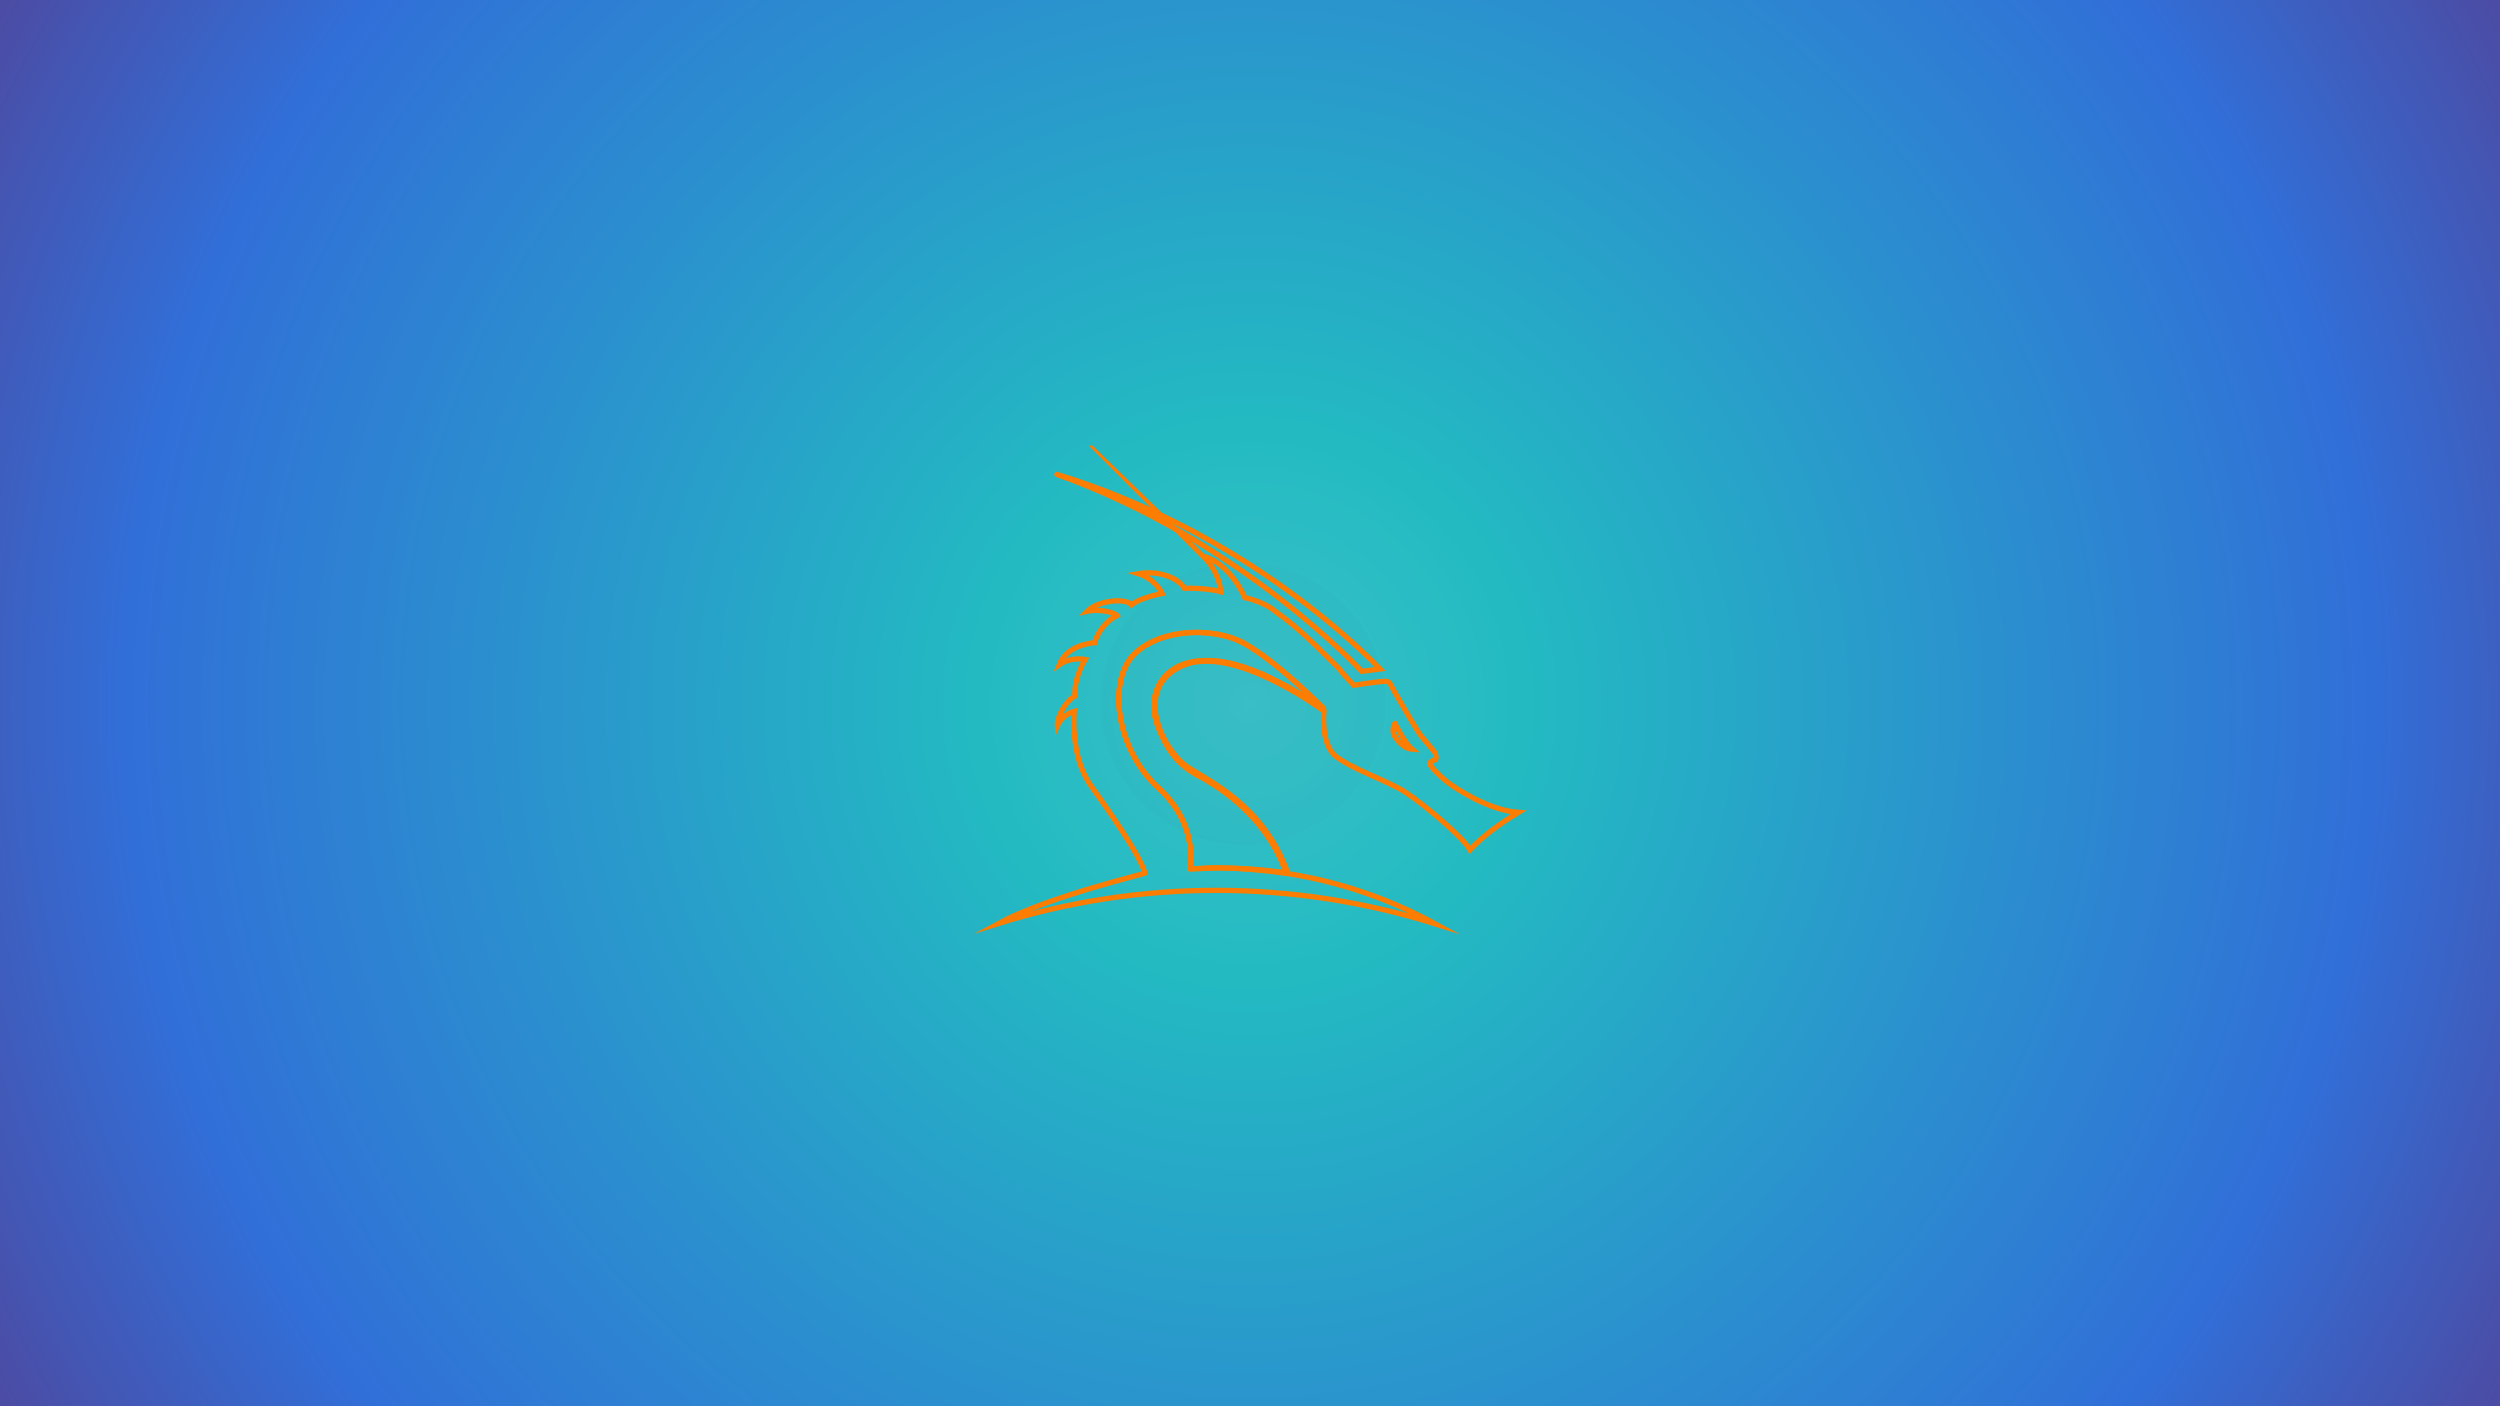 <?xml version="1.0" encoding="UTF-8" standalone="no"?>
<svg
   width="3840"
   height="2160"
   version="1.1"
   viewBox="0 0 1016 571.5"
   id="svg34"
   sodipodi:docname="nhp-small-logo2.svg"
   inkscape:version="1.2.1 (9c6d41e410, 2022-07-14)"
   xmlns:inkscape="http://www.inkscape.org/namespaces/inkscape"
   xmlns:sodipodi="http://sodipodi.sourceforge.net/DTD/sodipodi-0.dtd"
   xmlns:xlink="http://www.w3.org/1999/xlink"
   xmlns="http://www.w3.org/2000/svg"
   xmlns:svg="http://www.w3.org/2000/svg"
   xmlns:rdf="http://www.w3.org/1999/02/22-rdf-syntax-ns#"
   xmlns:cc="http://creativecommons.org/ns#"
   xmlns:dc="http://purl.org/dc/elements/1.1/">
  <sodipodi:namedview
     id="namedview685"
     pagecolor="#ffffff"
     bordercolor="#000000"
     borderopacity="0.25"
     inkscape:showpageshadow="2"
     inkscape:pageopacity="0.0"
     inkscape:pagecheckerboard="0"
     inkscape:deskcolor="#d1d1d1"
     showgrid="false"
     inkscape:zoom="0.31112698"
     inkscape:cx="1901.153"
     inkscape:cy="1129.7638"
     inkscape:window-width="1920"
     inkscape:window-height="1112"
     inkscape:window-x="-8"
     inkscape:window-y="-8"
     inkscape:window-maximized="1"
     inkscape:current-layer="svg34" />
  <defs
     id="defs20">
    <linearGradient
       id="c">
      <stop
         stop-color="#23bac2"
         offset="0"
         id="stop2" />
      <stop
         stop-color="#23bac2"
         stop-opacity=".006"
         offset="1"
         id="stop4" />
    </linearGradient>
    <radialGradient
       id="a"
       cx="508"
       cy="285.75"
       r="508"
       gradientTransform="matrix(1.351,0,0,1.361,-178.437,-103.249)"
       gradientUnits="userSpaceOnUse"
       fx="508"
       fy="285.75">
      <stop
         stop-color="#2656a8"
         offset="0"
         id="stop7"
         style="stop-color:#39c1c8;stop-opacity:1" />
      <stop
         stop-color="#2f92bd"
         offset="0.165"
         id="stop9"
         style="stop-color:#23bac2;stop-opacity:1" />
      <stop
         stop-color="#2f92bd"
         offset="0.664"
         id="stop2931"
         style="stop-color:#316fd8;stop-opacity:1" />
      <stop
         stop-color="#622e78"
         offset="1"
         id="stop11"
         style="stop-color:#622e78;stop-opacity:1" />
    </radialGradient>
    <filter
       id="b"
       x="-.042"
       y="-.056"
       width="1.084"
       height="1.113"
       color-interpolation-filters="sRGB">
      <feGaussianBlur
         stdDeviation="2.608"
         id="feGaussianBlur14" />
    </filter>
    <radialGradient
       id="f"
       cx="508"
       cy="285.75"
       r="508"
       gradientTransform="matrix(.698 0 0 .393 153.22 173.49)"
       gradientUnits="userSpaceOnUse"
       xlink:href="#c" />
    <radialGradient
       id="e"
       cx="508"
       cy="285.75"
       r="508"
       gradientTransform="matrix(.63 0 0 .393 187.94 173.49)"
       gradientUnits="userSpaceOnUse"
       xlink:href="#c" />
    <radialGradient
       id="d"
       cx="508"
       cy="285.75"
       r="508"
       gradientTransform="matrix(.63 0 0 .393 -34.306 -620.26)"
       gradientUnits="userSpaceOnUse"
       xlink:href="#c" />
    <filter
       style="color-interpolation-filters:sRGB"
       id="filter1447"
       x="-0.004"
       width="1.008"
       y="-0.005"
       height="1.01">
      <feGaussianBlur
         stdDeviation="2.037"
         id="feGaussianBlur1449" />
    </filter>
    <clipPath
       clipPathUnits="userSpaceOnUse"
       id="clipPath2092">
      <circle
         style="opacity:0.153;fill:#000000;fill-opacity:1;stroke-width:10.479;stroke-linejoin:round"
         id="circle2094"
         cx="508"
         cy="285.75"
         r="169.357" />
    </clipPath>
    <filter
       style="color-interpolation-filters:sRGB"
       id="filter2876"
       x="-0.024"
       width="1.047"
       y="-0.032"
       height="1.063">
      <feGaussianBlur
         stdDeviation="3.368"
         id="feGaussianBlur2878" />
    </filter>
    <filter
       style="color-interpolation-filters:sRGB"
       id="filter880"
       x="-0.3"
       width="1.6"
       y="-0.3"
       height="1.6">
      <feGaussianBlur
         stdDeviation="39.229"
         id="feGaussianBlur882" />
    </filter>
    <filter
       style="color-interpolation-filters:sRGB"
       id="filter1060"
       x="-0.003"
       width="1.005"
       y="-0.004"
       height="1.007">
      <feGaussianBlur
         stdDeviation="0.374"
         id="feGaussianBlur1062" />
    </filter>
    <clipPath
       clipPathUnits="userSpaceOnUse"
       id="clipPath48">
      <path
         d="M 0,120 H 212.4 V 0 H 0 Z"
         id="path46" />
    </clipPath>
  </defs>
  <rect
     y="-1.5158246e-14"
     width="1016"
     height="571.5"
     fill="url(#a)"
     style="fill:url(#a);paint-order:fill markers stroke"
     id="rect22"
     x="0" />
  <g
     id="g12963"
     transform="matrix(1,0,0,-1,0,571.5)" />
  <g
     id="g9543" />
  <circle
     style="opacity:0.15;fill:#1e488e;fill-opacity:1;stroke-width:28.207;stroke-linejoin:round;filter:url(#filter880)"
     id="path848"
     cx="508"
     cy="285.75"
     r="156.916"
     transform="matrix(0.369,0,0,0.366,317.685,181.302)" />
  <g
     id="g44"
     clip-path="url(#clipPath48)"
     style="display:inline;fill:none;stroke:#fc7d00;stroke-width:0.884;stroke-linecap:round;stroke-miterlimit:100000;stroke-opacity:1"
     transform="matrix(2.42,0,0,-2.42,238.094,471.466)">
    <path
       d="m 0,0 c 30.921,-11.059 51.194,-33.074 51.194,-33.074 l 3.071,0.409 C 41.979,-20.172 22.013,-6.656 0,0"
       style="display:inline;fill:none;fill-opacity:1;fill-rule:evenodd;stroke:#fc7d00;stroke-width:0.884;stroke-linecap:round;stroke-miterlimit:100000;stroke-opacity:1"
       id="path58"
       transform="translate(79.094,115.15)" />
    <path
       id="path62"
       style="display:inline;fill:none;fill-opacity:1;fill-rule:evenodd;stroke:#fc7d00;stroke-width:0.884;stroke-linecap:round;stroke-linejoin:miter;stroke-miterlimit:100000;stroke-dasharray:none;stroke-opacity:1"
       d="m -32.244,28.114 c 2.96,-2.868 2.99,-5.98 2.99,-5.98 0,0 -2.38,0.671 -6.102,0.58 -1.099,1.83 -4.455,3.02 -7.72,2.441 2.929,-0.946 3.997,-3.327 3.997,-3.327 0,0 -3.661,-0.671 -5.156,-1.892 -0.915,1.16 -5.584,0.793 -7.475,-1.099 2.013,0.458 4.607,-0.181 5.034,-0.7 -3.051,-1.617 -3.754,-4.577 -3.754,-4.577 0,0 -4.607,-0.214 -5.949,-3.693 2.044,1.404 4.362,0.885 4.362,0.885 0,0 -1.921,-3.021 -1.707,-6.133 -1.495,-0.763 -3.051,-3.448 -2.96,-5.004 0.946,2.014 2.837,2.441 2.837,2.441 0,0 -0.758,-7.515 2.779,-12.477 3.326,-4.666 8.19,-11.617 9.11,-14.712 0.761,0.094 -16.298,-3.915 -24.663,-8.467 11.851,3.696 24.193,5.577 36.606,5.581 12.478,-0.002 24.884,-1.902 36.792,-5.633 -7.645,4.173 -15.938,7.012 -24.523,8.402 -0.837,0.135 -0.992,0.209 -0.23,0.115 -4.195,11.573 -13.222,15.376 -16.972,17.925 -3.833,2.606 -9.352,12.953 -0.843,16.861 8.509,3.909 23.887,-7.58 23.887,-7.58 0,0 -0.638,-5.454 1.966,-7.568 2.605,-2.112 8.748,-4.128 11.696,-6.045 2.948,-1.917 9.632,-7.469 10.86,-9.681 2.555,2.85 6.878,5.554 8.108,6.291 -4.964,0.344 -10.583,4.043 -12.027,5.184 -1.443,1.142 -2.897,2.732 -2.877,3.024 0.022,0.292 0.688,0.603 0.938,0.603 0.25,0 0.187,0.96 -0.105,1.335 -0.292,0.375 -1.522,1.813 -2.272,2.709 -0.75,0.896 -5.023,8.377 -5.21,8.773 -0.188,0.396 -0.647,0.417 -1.459,0.355 -0.813,-0.062 -4.627,-0.625 -4.627,-0.625 0,0 -2.204,2.312 -2.326,2.648 -3.281,3.243 -6.819,6.938 -10.739,9.672 -2.044,1.77 -5.216,2.38 -5.216,2.38 0,0 -2.381,5.736 -7.049,6.987 z M -4.8901044e-4,4.3311907e-4 c 0,0 1.573,-3.213 2.885,-4.328 -0.984,0.066 -1.935,0.786 -2.786,1.967 -0.853,1.18 -0.1,2.361 -0.1,2.361 z"
       transform="translate(135.852,73.324)" />
    <path
       id="path66"
       style="display:inline;fill:none;fill-opacity:1;fill-rule:evenodd;stroke:#fc7d00;stroke-width:0.884;stroke-linecap:round;stroke-linejoin:round;stroke-miterlimit:100000;stroke-opacity:1"
       d="m -0.1,23.954 c -3.919,0.004 -7.916,-1.14 -10.462,-3.588 -4.526,-4.351 -3.25,-15.898 4.005,-22.513 6.055,-5.521 5.601,-11.706 5.285,-13.607 a 83.623,83.623 0 0 0 1.688,0.062 48.029,48.029 0 0 0 2.735,0.102 83.623,83.623 0 0 0 11.762,-0.837 C 11.261,-5.946 2.158,-1.192 -3.6871471e-4,2.4641677e-4 -2.206,1.218 -4.811,3.148 -6.732,8.471 c -2.032,5.629 1.439,11.579 9.982,10.676 7.731,-0.816 16.482,-7.252 17.932,-7.948 -2.379,2.262 -7.893,7.717 -13.001,10.734 -2.234,1.32 -5.233,2.017 -8.281,2.021 z"
       transform="translate(102.689,64.657)" />
    <path
       id="path18573"
       style="display:inline;fill:none;fill-opacity:1;fill-rule:evenodd;stroke:#fc7d00;stroke-width:0.884;stroke-linecap:round;stroke-linejoin:round;stroke-miterlimit:100000;stroke-opacity:1"
       d="m -0.1,23.954 c -3.919,0.004 -7.916,-1.14 -10.462,-3.588 -4.526,-4.351 -3.25,-15.898 4.005,-22.513 6.055,-5.521 5.601,-11.706 5.285,-13.607 0.562,0.026 1.125,0.047 1.688,0.062 0.911,0.06 1.823,0.094 2.735,0.102 3.936,-0.002 7.893,-0.362 11.789,-0.918 C 11.288,-6.026 2.158,-1.192 -3.6871471e-4,2.4641677e-4 -2.206,1.218 -4.811,3.148 -6.732,8.471 c -2.032,5.629 1.439,11.579 9.982,10.676 7.731,-0.816 16.482,-7.252 17.932,-7.948 -2.379,2.262 -7.893,7.717 -13.001,10.734 -2.234,1.32 -5.233,2.017 -8.281,2.021 z"
       transform="translate(102.689,64.657)" />
  </g>
</svg>
